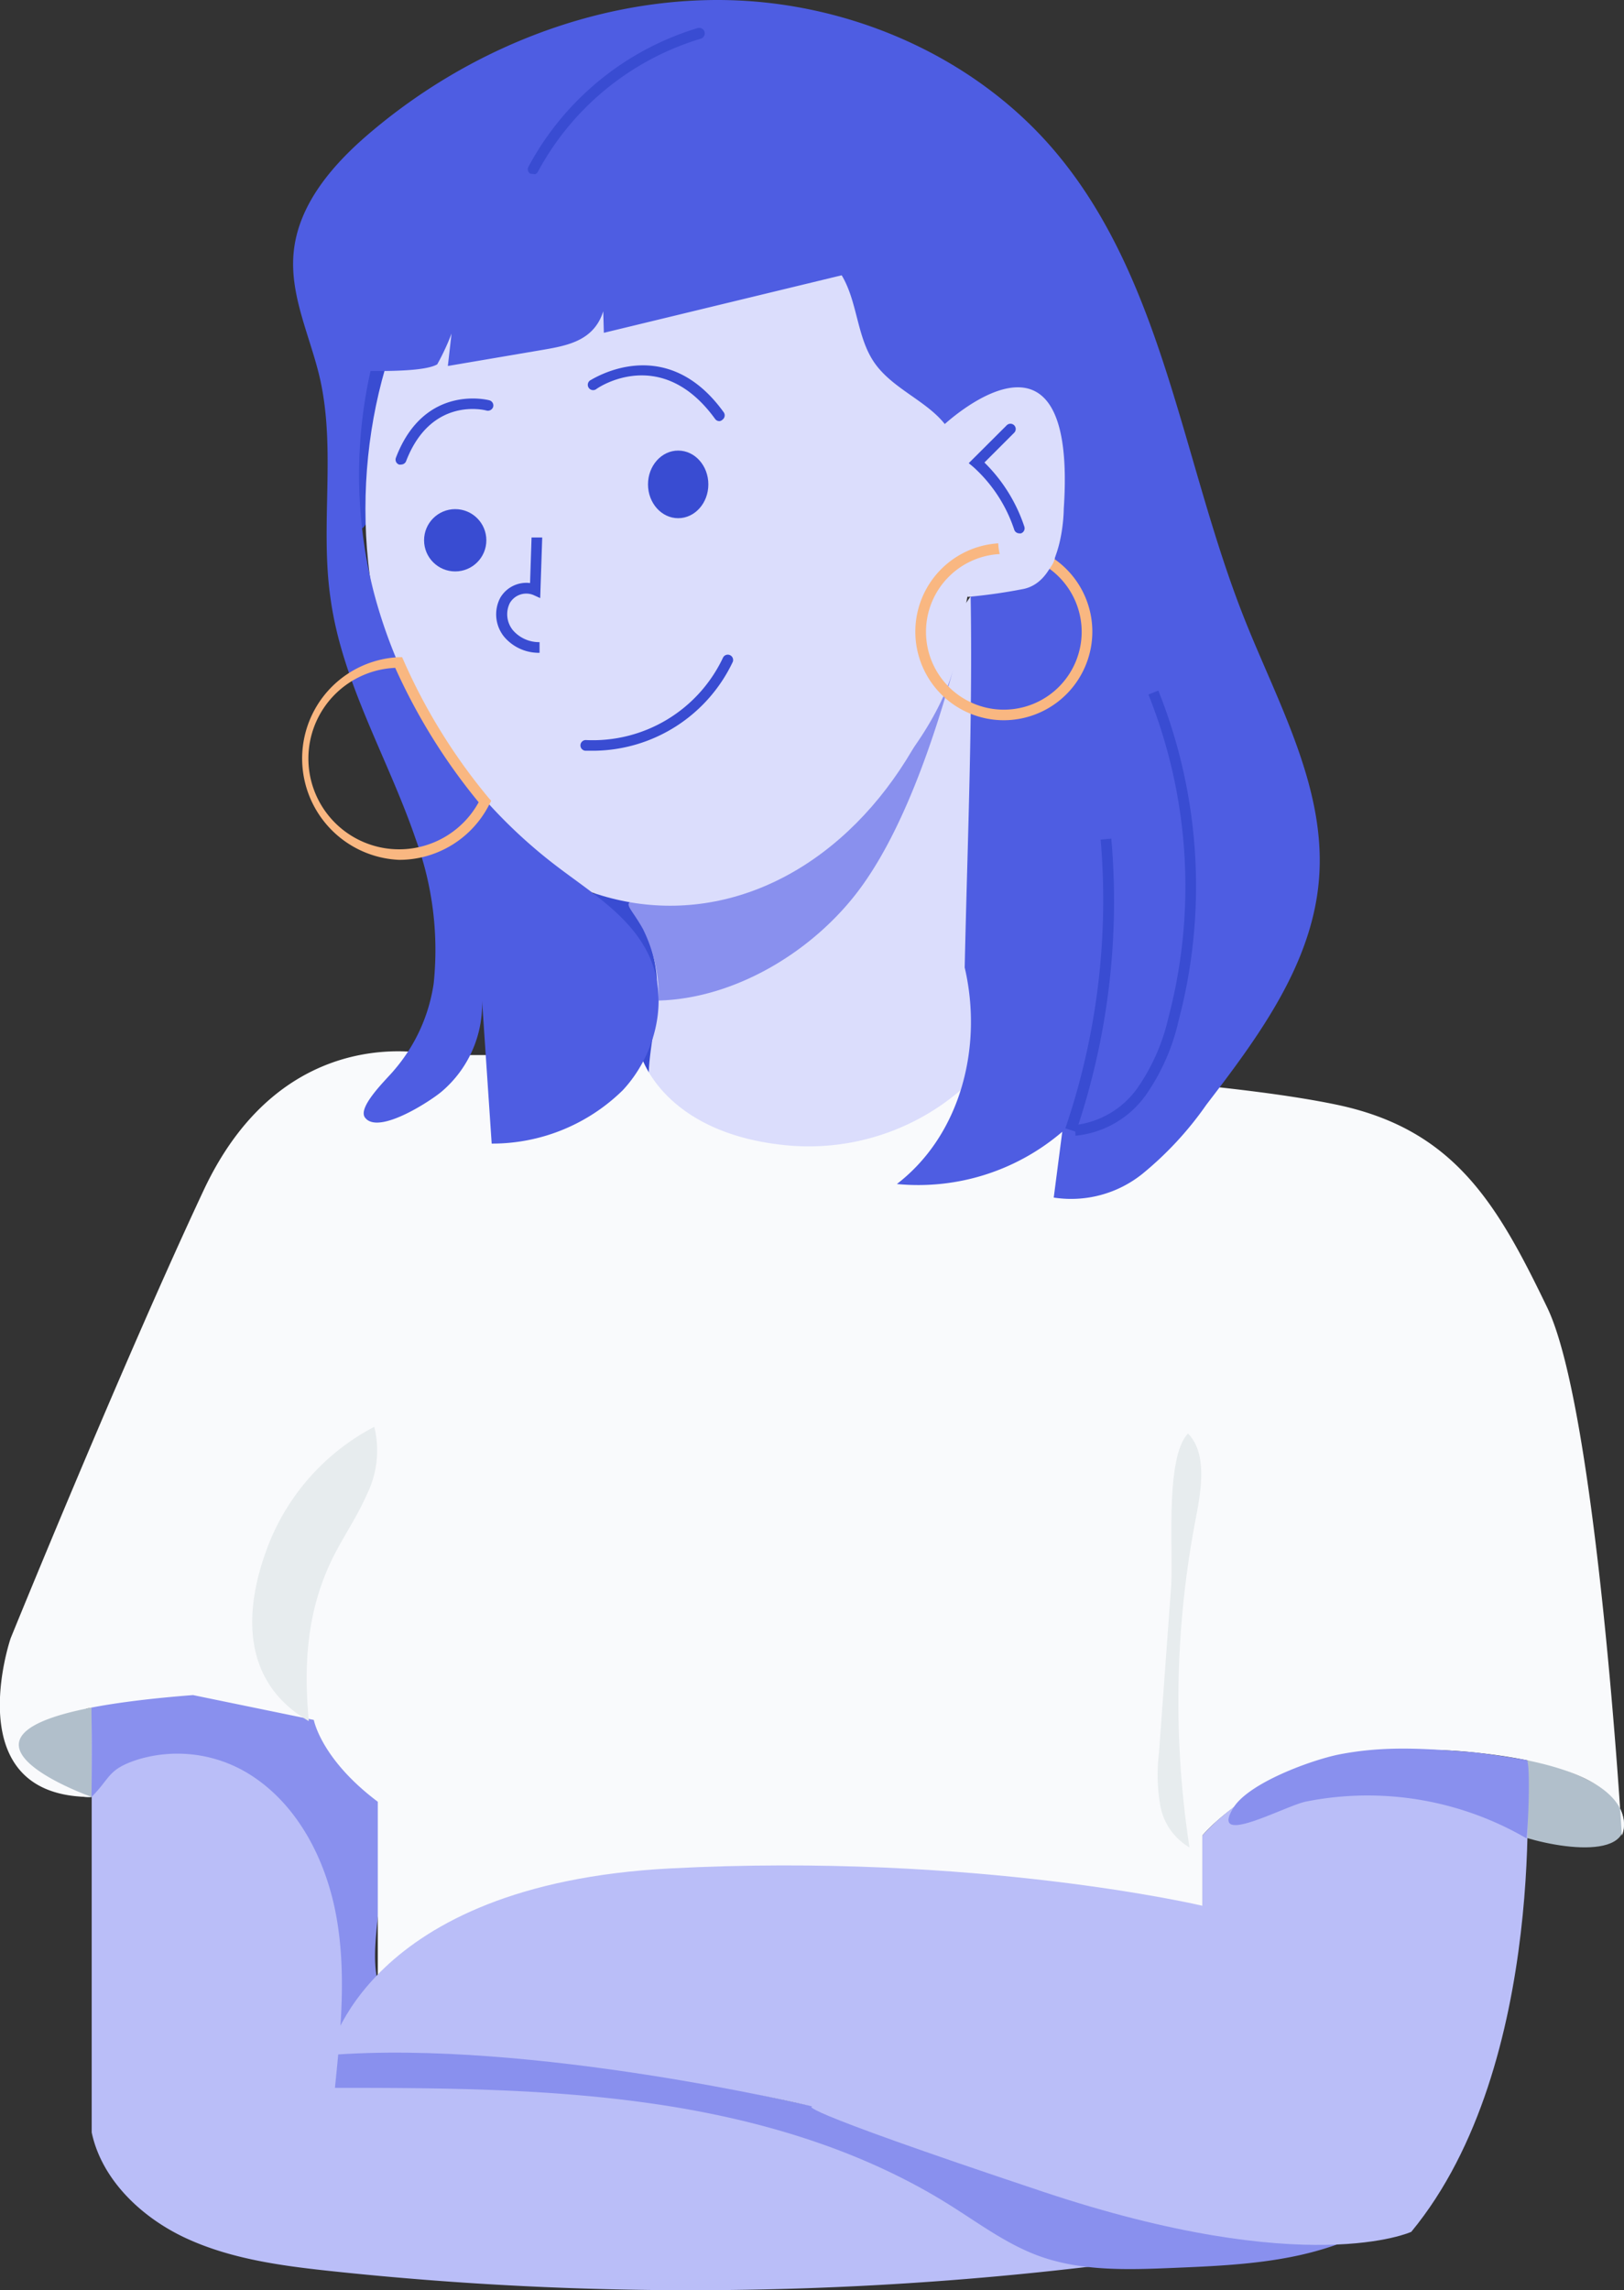 <svg xmlns="http://www.w3.org/2000/svg" viewBox="0 0 152.3 214.7"><rect x="0" y="0" width="152.3" height="214.7" fill="#333333" stroke="none"/><defs><style>.cls-1{fill:#b1bfcb;}.cls-2{fill:#394cd2;}.cls-3{fill:#dbddfc;}.cls-4{fill:#8990ee;}.cls-5{fill:#babef8;}.cls-6{fill:#f9fafc;}.cls-7{fill:#4e5de2;}.cls-8{fill:#f9b781;}.cls-9{fill:#e7ecee;}</style></defs><title>Asset 8</title><g id="Layer_2" data-name="Layer 2"><g id="OBJECTS"><path class="cls-1" d="M8.11,160.18c-1.79-1-4.75.07-6,1.66s-1.46,2.48-.13,4,6,2.95,6.67,2.59a13.34,13.34,0,0,0,0-8.38"/><path class="cls-1" d="M152.24,170.45c-.44-2.09-2.07-3-4-3.91-1.16-.52-4.85-2-5.3-1.34-1.35,2.14-3.83,5.36-1.61,6.42C144.28,173,153.14,174.79,152.24,170.45Z"/><path class="cls-2" d="M61.48,102.13a2.25,2.25,0,0,0,1.16,1,1.57,1.57,0,0,0,1.74-1.21,4.48,4.48,0,0,0-.15-2.32L61.43,88A6,6,0,0,0,60,84.8c-1.22-1.14-3.09-1.09-4.75-1a7.11,7.11,0,0,0,.64,4.58c.64,1.43,1.52,2.74,2.18,4.17a15,15,0,0,1,1.37,5.31,3.66,3.66,0,0,0,.39,2C60.34,100.65,60.94,101.38,61.48,102.13Z"/><path class="cls-3" d="M61.61,93.42c0,3.33-1.75,8.13,0,11,1.34,2.28,5.18,2.46,7.76,3.08a29.81,29.81,0,0,0,7.9.49,28.46,28.46,0,0,0,8.23-1,9.66,9.66,0,0,0,6.13-5.24,14.41,14.41,0,0,0,.64-5.44c-.15-13.5-1-27-1.18-40.5-2.38,3.44-4,6.87-6.4,10.31-2.67,3.85-5.39,7.76-9,10.68-4.11,3.28-9.14,5.1-14.14,6.54-3.44,1-2.61,1.2-1.15,3.78A13.06,13.06,0,0,1,61.61,93.42Z"/><path class="cls-4" d="M61.76,93.8c7-.19,14.09-4.37,18.44-9.9s7.32-14.41,9.21-21.18c-2,7.11-9.81,15.47-16.17,18.56-3.69,1.8-8.48,2.08-12.45,2.82-2.83.52-1.91.45-.49,3A14.12,14.12,0,0,1,61.76,93.8Z"/><path class="cls-5" d="M8.6,160.91v39c.94,4.46,4.71,8,8.83,9.91s8.71,2.56,13.24,3.05a317.79,317.79,0,0,0,83.74-2.07c1-3.6-1.47-7.4-4.71-9.24s-7.09-2.15-10.8-2.44L42.08,194.8c-3.59-.28-7.89-1.06-9.19-4.41s1.17-6.57,2.29-9.84a15.43,15.43,0,0,0-2.78-14.31,20.35,20.35,0,0,0-13-7.12C15.48,158.57,12.53,160.91,8.6,160.91Z"/><path class="cls-2" d="M46.8,18.68c.53-.74,1.11-1.66.76-2.5s-1.54-1.11-2.51-1a11.23,11.23,0,0,0-7.53,4.23,21.9,21.9,0,0,0-3.9,7.9A42.55,42.55,0,0,0,31.86,39c0,1.55-.16,10.5,1.92,10.58,1.28,0,2.25-7.86,2.65-9.28A68.44,68.44,0,0,1,46.8,18.68Z"/><path class="cls-4" d="M23.26,166.25c4.61,2.81,7.3,8.05,8.27,13.35s.43,10.76-.12,16.13c9.9,0,19.84.06,29.64,1.46s19.52,4.22,27.91,9.46c2.76,1.72,5.39,3.71,8.44,4.83,4,1.46,8.39,1.31,12.65,1.13,5.33-.22,10.77-.46,15.75-2.35s9.54-5.76,10.82-10.94c-7.84,3.35-16.54,4.28-25.06,3.9s-16.91-2-25.28-3.68c-14.34-2.83-28.87-6.57-43-8.47-2.41-.33-4.94-1-6.58-2.82-2.77-3-.91-8.3-1-12.4-.12-9,1.69-16.81-17.73-17.14-3-.05-9.39-1.61-9.39,1.37,0,2.54.08,1.58,0,8.38,1.81-1.78,1.48-2.61,4.42-3.53A12.79,12.79,0,0,1,23.26,166.25Z"/><path class="cls-6" d="M8.6,168.46s-20.5-7.22,9.5-9.55l11.33,2.33s.67,3.67,6,7.67v16.33l77.33-1.33V172.08s7.67-9.5,25-7.84,14.34,7.84,14.34,7.84-2.34-39.84-7-49.5-8.67-16.67-19.67-19-33.33-3.34-33.33-3.34a21.89,21.89,0,0,1-18.34,7.13C62.1,106.24,60.1,98.91,60.1,98.91H40.76s-14-3.67-21.66,12.67S1,153.58,1,153.58-4.11,168.51,8.6,168.46Z"/><path class="cls-5" d="M30.85,192.66s3.25-16,32-17.5,49.91,3.5,49.91,3.5v-6.58s6.84-8.39,20.59-8l9.78,1s2.22,28.4-10.78,44.15c0,0-9.77,4.5-34.5-3.75s-21.64-8-21.64-8S49.85,191.16,30.85,192.66Z"/><ellipse class="cls-3" cx="62.85" cy="47.72" rx="28.58" ry="37.19"/><path class="cls-2" d="M67.47,39.48a.49.49,0,0,1-.41-.21c-5-6.9-10.88-3-11.13-2.8a.5.5,0,1,1-.57-.82c.07,0,7-4.65,12.51,3a.5.5,0,0,1-.11.69A.46.46,0,0,1,67.47,39.48Z"/><path class="cls-2" d="M37.6,43.55a.39.39,0,0,1-.18,0,.49.49,0,0,1-.29-.64c2.67-7,8.71-5.4,8.77-5.38a.5.5,0,0,1,.35.61.52.52,0,0,1-.62.35c-.21-.06-5.23-1.32-7.56,4.78A.51.51,0,0,1,37.6,43.55Z"/><ellipse class="cls-2" cx="63.6" cy="45.41" rx="2.83" ry="3.17"/><circle class="cls-2" cx="42.69" cy="50.65" r="2.92"/><path class="cls-2" d="M50.6,61.2a4.26,4.26,0,0,1-3.31-1.49,3.33,3.33,0,0,1-.38-3.66,2.83,2.83,0,0,1,2.8-1.39l.14-4.27,1,0-.19,5.68L50,55.77a1.78,1.78,0,0,0-2.19.77,2.36,2.36,0,0,0,.29,2.54A3.24,3.24,0,0,0,50.6,60.2Z"/><path class="cls-2" d="M55.75,70.38c-.28,0-.57,0-.85,0a.5.5,0,0,1,.07-1,13.5,13.5,0,0,0,12.84-7.74.5.5,0,0,1,.91.41A14.56,14.56,0,0,1,55.75,70.38Z"/><path class="cls-7" d="M39,78.71c-2.58-7.58-6.91-14.66-8-22.59-1-6.84.53-13.93-1-20.66-.9-3.9-2.82-7.7-2.47-11.69.4-4.65,3.78-8.48,7.36-11.48C43.9,4.7,55.5,0,67.3,0S91,5,98.7,13.91C109.13,26,110.8,43.14,116.7,58c3.15,7.94,7.67,15.85,7,24.37-.62,8-5.69,14.84-10.57,21.2a31.87,31.87,0,0,1-6,6.48,10.68,10.68,0,0,1-8.31,2.22l.8-6.17A20.76,20.76,0,0,1,84.11,111c6-4.62,8.09-12.89,6.36-20.3.31-14.25,1-28.55.3-42.79-.14-2.84-.38-5.87-2.13-8.11S83.69,36.44,82,34s-1.56-5.81-3.15-8.33c-2-3.18-6.19-4.17-10-4.3s-7.68.31-11.17-1.11c-2.78-1.13-5.12-3.39-8.09-3.83-4.91-.72-9,3.79-11.24,8.22a44.53,44.53,0,0,0-3.32,30.78A47.48,47.48,0,0,0,52.32,81.29c3.2,2.43,6.86,4.66,8.55,8.31,1.9,4.12.63,9.29-2.47,12.61a17.47,17.47,0,0,1-12.29,5l-.9-13.38a10.76,10.76,0,0,1-3.73,8.45c-.95.84-6,4.18-7.25,2.49-.75-1,2.17-3.74,2.71-4.42a16,16,0,0,0,3.73-8.15A30.13,30.13,0,0,0,39,78.71Z"/><path class="cls-3" d="M88.43,39.91s12.67-12,11.33,7.81c0,0,0,6.86-3.91,7.52a50.63,50.63,0,0,1-5.12.72Z"/><path class="cls-2" d="M95.59,50a.5.5,0,0,1-.47-.33,13.68,13.68,0,0,0-3.85-5.9l-.42-.35,3.56-3.55a.49.49,0,0,1,.7.7l-2.79,2.79a15.08,15.08,0,0,1,3.74,6,.5.5,0,0,1-.31.64A.45.45,0,0,1,95.59,50Z"/><path class="cls-8" d="M94.15,67.52a8.3,8.3,0,1,1,8.29-8.3A8.31,8.31,0,0,1,94.15,67.52Zm0-15.59a7.3,7.3,0,1,0,7.29,7.29A7.31,7.31,0,0,0,94.15,51.93Z"/><path class="cls-9" d="M25.2,144.76a21.2,21.2,0,0,1,9.9-11,9.29,9.29,0,0,1-.69,6.33c-.87,2-2.1,3.8-3.09,5.73-2.53,5-2.86,10.09-2.36,15.53C22.77,157.76,22.69,151.2,25.2,144.76Z"/><path class="cls-9" d="M108.69,164.32a17,17,0,0,0,.12,4.94,5.72,5.72,0,0,0,2.74,3.93,90.75,90.75,0,0,1,.5-30.36c.47-2.49,1.35-6.43-.64-8.44-2.2,2.33-1.34,11.16-1.59,14.48Z"/><path class="cls-2" d="M100.86,106.47l-.06-1a8.34,8.34,0,0,0,5.87-3.47,18.91,18.91,0,0,0,2.91-6.62,48.37,48.37,0,0,0-1.88-30.27l.93-.37a49.34,49.34,0,0,1,1.91,30.9,19.8,19.8,0,0,1-3.07,7A9.17,9.17,0,0,1,100.86,106.47Z"/><path class="cls-2" d="M100.91,106.1l-1-.32a66.35,66.35,0,0,0,3.31-27.07l1-.09A67.26,67.26,0,0,1,100.91,106.1Z"/><path class="cls-2" d="M50,16.36a.59.59,0,0,1-.23-.05.5.5,0,0,1-.21-.68,26.8,26.8,0,0,1,15.87-13,.5.5,0,0,1,.28,1A25.8,25.8,0,0,0,50.45,16.09.48.48,0,0,1,50,16.36Z"/><path class="cls-8" d="M37.44,80.61a9.51,9.51,0,0,1-.06-19h.33l.13.29a54.38,54.38,0,0,0,8,12.92l.22.25-.15.3A9.47,9.47,0,0,1,37.44,80.61Zm-.38-18a8.51,8.51,0,1,0,7.83,12.6A55.9,55.9,0,0,1,37.06,62.6Z"/><path class="cls-3" d="M94.08,54a1.16,1.16,0,0,0,.25.66,1.08,1.08,0,0,0,1,.11,8.09,8.09,0,0,0,2-.6,3,3,0,0,0,1.46-1.44,1.85,1.85,0,0,0-.29-2,2.93,2.93,0,0,0-2.22-.56c-.6,0-2.49-.28-2.66.44a4.63,4.63,0,0,0,.19,1.52Z"/><path class="cls-7" d="M41,34.16s2.83-4.89,1.85-7.32L42,34.31l9-1.53c1.62-.28,3.36-.61,4.51-1.78,1.82-1.85,1.42-4.86.9-7.39l.22,7.59,23.74-5.74C79.34,23,76.68,21.55,74,21s-5.39-.49-8.08-.84c-4.27-.57-8.3-2.26-12.49-3.25s-8.85-1.22-12.56,1a14.47,14.47,0,0,0-5.66,6.93,30.12,30.12,0,0,0-1.44,4.46c-.21.88-2,5.48-1,5.48C34,34.73,39.54,35,41,34.16Z"/><path class="cls-4" d="M143.17,172.35c.23-2.56.32-7.26,0-7.34-1.1-.21-4.15-.68-5.37-.77-4.29-.32-7.95-.59-12.19.23-2.53.5-8.46,2.63-9.94,5-2.33,3.8,4.85-.19,6.82-.58A29.61,29.61,0,0,1,143.17,172.35Z"/></g></g></svg>